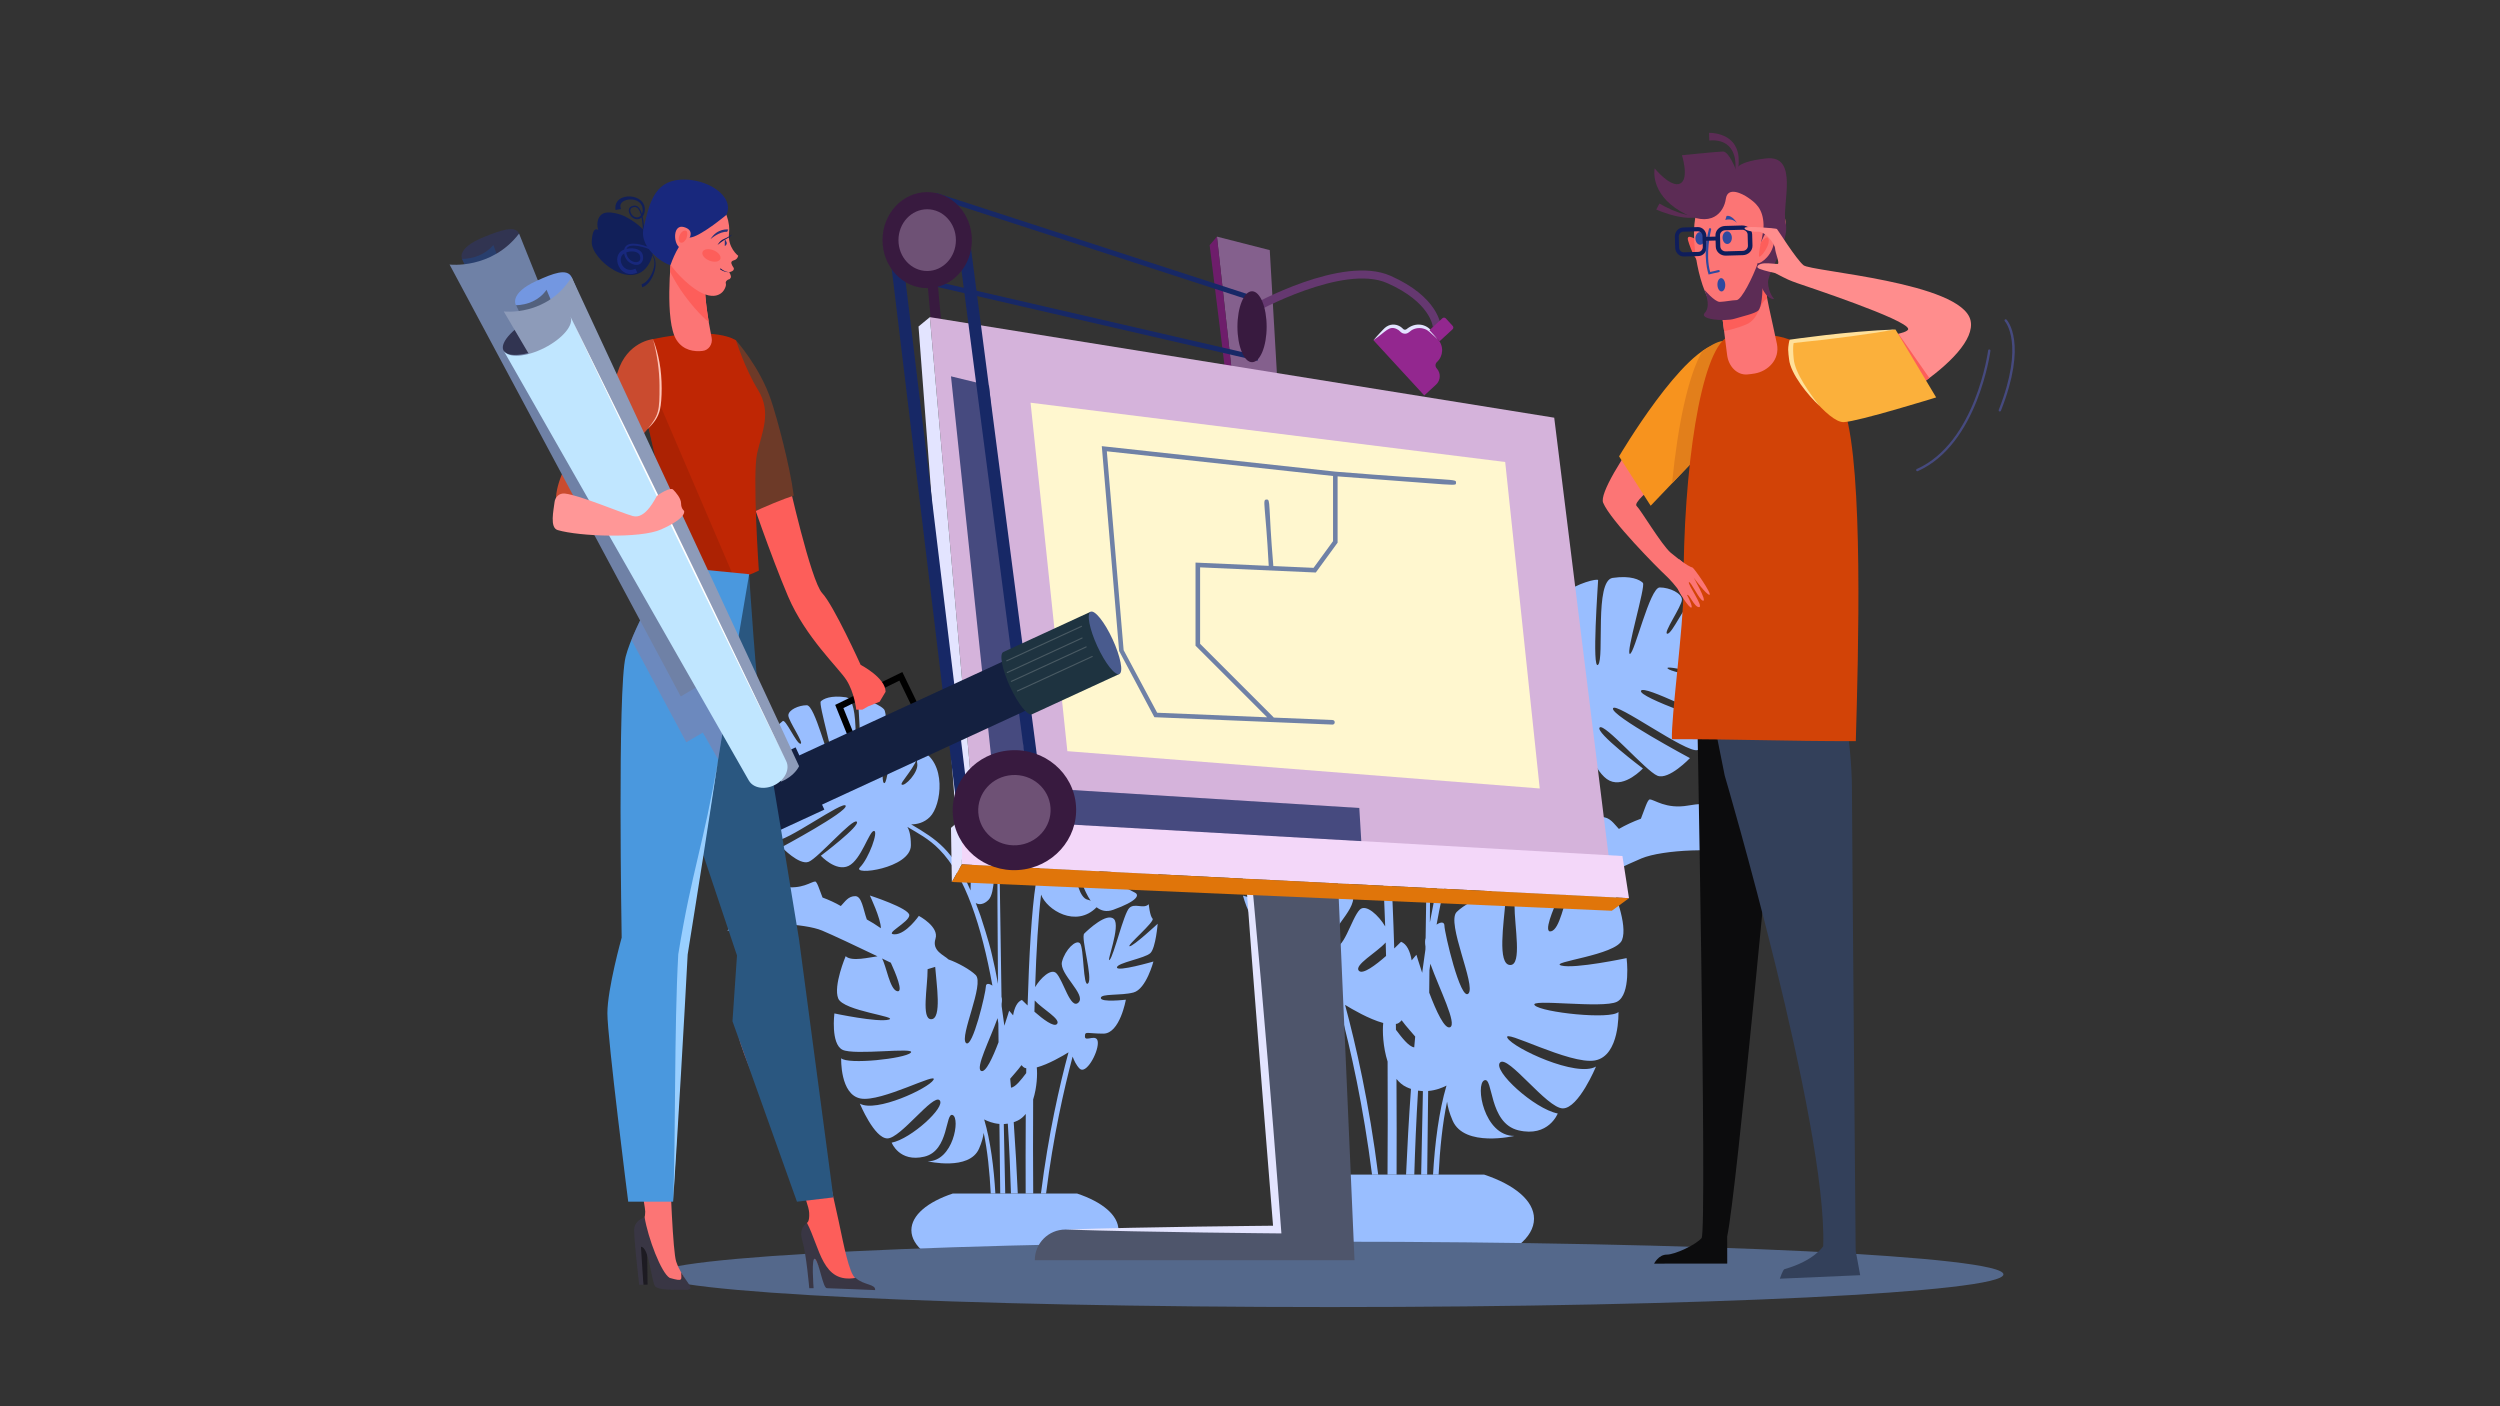 <?xml version="1.0" encoding="utf-8"?>
<!-- Generator: Adobe Illustrator 24.0.1, SVG Export Plug-In . SVG Version: 6.00 Build 0)  -->
<svg version="1.1" id="Layer_1" xmlns="http://www.w3.org/2000/svg" xmlns:xlink="http://www.w3.org/1999/xlink" x="0px" y="0px"
	 viewBox="0 0 1920 1080" style="enable-background:new 0 0 1920 1080;" xml:space="preserve">
<rect x="0" y="0" width="1920" height="1080" fill="#333333" stroke="none"/>
<style type="text/css">
	.st0{fill:#99BEFF;}
	.st1{fill:#54688B;}
	.st2{fill:#4E556B;}
	.st3{fill:#E3E4FF;}
	.st4{fill:#381A3F;}
	.st5{fill:#84608D;}
	.st6{fill:#6E1D6B;}
	.st7{fill:#D5B3DB;}
	.st8{fill:#F3D7F9;}
	.st9{fill:#E0750A;}
	.st10{fill:#653870;}
	.st11{fill:#93278F;}
	.st12{fill:#464A7F;}
	.st13{fill:#172866;}
	.st14{fill:#6E5175;}
	.st15{fill:#FFF7CF;}
	.st16{fill:#FC7575;}
	.st17{fill:#F7931E;}
	.st18{fill:#E27F1B;}
	.st19{fill:#0C0C0D;}
	.st20{fill:#33405A;}
	.st21{fill:#D24307;}
	.st22{fill:#2F499F;}
	.st23{fill:#FD5E5A;}
	.st24{fill:#5C2C55;}
	.st25{fill:#0F1D5B;}
	.st26{fill:#FF8D8D;}
	.st27{fill:#FBB03B;}
	.st28{fill:#FFE09A;}
	.st29{fill:#6F81A6;}
	.st30{fill:#142040;}
	.st31{fill:#1E3340;}
	.st32{fill:#495B8E;}
	.st33{fill:#495A63;}
	.st34{fill:#2A5780;}
	.st35{fill:#393644;}
	.st36{fill:#6D3A28;}
	.st37{fill:#1D1B22;}
	.st38{fill:#BF2604;}
	.st39{opacity:0.4;fill:#8F1D03;}
	.st40{fill:#4A98DE;}
	.st41{fill:#99CFFF;}
	.st42{opacity:0.42;fill:#9C7692;}
	.st43{fill:#CA4B2F;}
	.st44{fill:#FEC4B7;}
	.st45{fill:#111F59;}
	.st46{fill:#2B3278;}
	.st47{fill:#18287D;}
	.st48{fill:#313451;}
	.st49{fill:#283E6D;}
	.st50{fill:#7397E1;}
	.st51{fill:#53617D;}
	.st52{fill:#8D9BB9;}
	.st53{fill:#A1F3EF;}
	.st54{fill:#C0E6FF;}
	.st55{fill:#FFFFFF;}
	.st56{fill:#FF9797;}
</style>
<g>
	<g>
		<path class="st0" d="M631.33,714.66c8,3.34,26.64,12.14,42.59,19.79c-5.86,0.67-19.95,4.37-24.43-0.11c0,0-9.65,22.67-5.75,32.45
			c3.91,9.77,47.24,14.01,38.77,16.29c-8.47,2.28-41.7-4.76-41.7-4.76s-2.93,23.33,6.19,27.89c9.12,4.56,57.02-2.28,52.46,2.28
			c-4.56,4.56-48.39,9.29-53.44,4.23c0,0-0.98,28.02,14.99,30.95c15.97,2.93,59.66-20.85,55.9-14.34
			c-3.76,6.52-44.17,25.42-56.55,18.25c0,0,11.08,26.72,21.18,26.72c10.1,0,35.01-34.38,40.07-29.32
			c5.05,5.06-21.82,29.65-36.81,32.58c0,0,5.87,15.31,25.09,10.75c19.22-4.56,15.96-34.54,21.83-31.93
			c5.86,2.61,0.33,35.52-19.22,35.52c0,0,31.93,7.49,39.42-9.78c2.11-4.86,3.13-8.83,3.56-12.08c2.92,13.64,4.58,30.1,5.4,46.59
			h3.57c-1.18-20.14-3.76-40.59-8.61-56.91c2.41,1.28,6.59,3.03,11.71,3.46c0.22,19.41,0.44,37.67,0.63,53.45h3.84
			c-0.3-13.99-0.67-31.46-1.11-53.35c1.01-0.04,2.05-0.16,3.1-0.32c1.16,18.75,1.9,36.88,2.4,53.67h5.25
			c-0.76-17.34-1.79-35.93-3.13-54.78c1-0.34,2.01-0.74,3.02-1.22c2.44-1.17,4.48-2.97,6.23-5.14c-0.14,21.78-0.14,42.7-0.07,61.15
			h5.79c-0.14-21.59-0.2-46.53-0.05-72.23c2.95-9.21,3.36-19.52,2.79-24.64c8.99-2.41,20.09-8.93,24.37-11.58
			c-6.85,25.31-15.45,62.91-21.17,108.45h3.94c5.53-43.78,13.72-80.16,20.4-105.18c1.06,2.92,2.78,6.66,5.36,9.23
			c4.79,4.79,14.01-11.54,14.01-19.69c0-8.15-9.92-0.33-9.92-4.89c0-4.56,1.45-2.28,14.15-2.28c12.71,0,17.27-26.07,17.27-26.07
			s-19.22,2.28-19.22-1.3c0-3.58,15.31-1.63,25.09-4.23c9.78-2.61,15.31-23.79,15.31-23.79s-28.02,8.15-28.02,4.56
			c0-3.58,21.67-7.01,25.74-11.08c4.07-4.07,5.54-22.48,5.54-22.48s-18.57,17.27-21.51,17.27s19.71-19.06,17.59-21.18
			c-2.12-2.12-2.93-11.12-2.93-11.12c-4.05,4.05-10.75-1.26-14.99,2.97c-4.23,4.24-11.89,36.66-14.99,39.75
			c-3.09,3.1,8.64-25.9,3.26-31.28c-5.38-5.38-19.94,8.24-22.81,11.12c-2.87,2.87,6.84,34.34,2.93,38.25
			c-3.91,3.91-3.11-27.68-6.22-30.79c-3.11-3.11-11.37,4.89-13.81,14.17s18.82,25.17,12.71,31.28c-6.11,6.11-11.73-17.11-17.1-22.48
			c-3.97-3.97-12.21,3.8-16.24,10.7c0.94-28.12,2.39-53.17,4.57-71.04c4.35,11.74,26.84,25.8,42.64,9.7
			c3.37,2.66,7.53,3.84,12.71,1.98c18.78-6.77,20.51-11.43,16.56-13.29c-3.95-1.85-40.66-22.51-36.17-24.73s37.4,23.58,43.68,20.47
			c6.28-3.11,15.94-15.88,14.81-16.41c-1.13-0.53-46.7-16.98-41.61-19.5c5.08-2.52,40.31,21.77,46.95,11.04
			c6.64-10.73,6.92-17.22,6.3-19.82c-0.62-2.6-40.05-5.5-38.72-8.34c1.33-2.84,38.45,3.03,41.33-3.12c2.88-6.15,3.6-15.03,0.4-16.53
			c-3.2-1.5-22.41,4.21-20.97,1.13c1.44-3.07,20.27-4.05,19.57-6.97c-0.7-2.92-2.74-19.15-1.41-21.99c0,0-13.31-8.83-16.54-13.22
			c-3.22-4.39-6.7-2.85-7.81-0.49c-1.11,2.36-9.87,38.47-10.84,34.41c-0.97-4.06,10.08-36.21,7.82-37.27
			c-2.26-1.06-13.92-9.98-17.52-4.75c-3.6,5.23-4.88,53.06-8.97,53.45c-4.09,0.39,5.8-55.51,5.8-55.51s-13.69,0.79-18.6,6.85
			c-4.91,6.06,0.25,62.2-3.97,61.9c-4.22-0.3-2.2-59.02-2.2-59.02s-17.01,7.88-18.07,16.04c-1.06,8.15,10.74,44.96,7,46.81
			c-3.74,1.85-7.63-36.15-7.63-36.15s-14.81,6.61-15.66,17.74c-0.85,11.13,13.52,25.07,11.85,28.61
			c-1.66,3.54-14.48-11.43-16.64-20.48c-2.16-9.05-18.43,37.49-4.68,43.93c4.15,1.95,7.27,2.64,9.63,2.68
			c-1.71,4.4-2.35,8.39-3.1,12.44c-3.21,20.56-5.15,55.02-6.3,93.55c-2.6-2.47-4.37-4.27-4.37-4.27c-3.62,1.39-5.77,5.96-6.77,11.85
			c-1.79-2.21-3.04-3.55-3.04-3.55s-1.46,4.9-3.67,11.51c-0.66-5.08-1.35-10.05-2.07-14.9c-0.01-0.63-0.02-1.25-0.03-1.88
			c0.36-2.23,0.37-4.09-0.09-5.41c-0.5-30.51-1.04-65.49-1.6-105.64c0-0.29-0.12-0.55-0.3-0.74c0.26-7.78,2.83-76.29,12.36-94.72
			c10.1-19.55,16.62-42.36,16.62-42.36s-8.63,13.52-16.29,21.18c-7.66,7.65-14.34,9.12-14.34,15.96c0,6.84,10.1,29,3.58,25.74
			c-6.52-3.26-4.89-16.62-7.17-16.62s-11.73,30.63-11.73,32.25c0,1.63,16.29,14.34,12.05,18.57c-4.24,4.24-11.08-16.29-13.68-13.69
			c-2.61,2.61-3.26,25.09-3.26,30.95c0,5.87,12.54,2.77,6.84,8.47c-5.67,5.67-6.83,28.43-6.84,38.93
			c-13.55-31.02-25.72-39-45.61-50.73c4.33,0,9.84-1.13,14.41-5.71c9.01-9.01,13.15-42.29-7.63-51.46
			c0.92-4.91,0.27-9.94-3.37-14.52c-13.19-16.62-17.84-16.13-17.84-11c0,5.13-2.93,54.49-6.6,50.83c-3.66-3.66,5.13-51.56,0-56.69
			c-5.13-5.13-19.8-9.04-19.8-7.58c0,1.47,4.16,58.16,0,54c-4.15-4.15,2.44-53.76-9.29-55.47s-17.35,1.22-19.3,3.18
			c-1.95,1.96,11.24,45.36,8.31,45.36c-2.93,0-12.71-42.43-19.06-42.43c-6.35,0-14.17,3.67-14.17,7.82
			c0,4.15,12.46,21.75,9.29,21.75c-3.18,0-11.48-19.55-13.68-17.35c-2.2,2.2-15.15,12.46-18.08,12.46c0,0-2.2,18.57-4.64,24.19
			c-2.44,5.62,0.24,8.55,2.69,8.55c2.44,0,36.53-8.68,33.48-5.62c-3.05,3.05-34.7,7.33-34.7,10.26s-2.93,19.79,2.93,21.02
			c5.87,1.22,46.92-21.26,48.87-17.1c1.96,4.15-49.36,21.5-49.36,21.5s6.11,14.17,13.2,16.37c7.08,2.2,52.62-31.28,54.05-26.64
			c1.42,4.64-49.16,31.77-49.16,31.77s13.44,14.17,20.77,11.24c7.33-2.93,33.85-33.85,36.9-30.79c3.05,3.05-27.61,26.15-27.61,26.15
			s11.48,12.46,21.26,7.82c9.77-4.64,15.88-26.88,19.55-26.88c3.67,0-3.94,21.1-10.75,27.92c-6.81,6.81,39.1,0.92,39.1-16.92
			c0-7.55-1.27-11.75-2.74-14.11c0.1,0.06,0.18,0.11,0.28,0.16c7.1,4.25,16.53,9.12,24.32,17.22
			c19.82,19.89,32.54,59.13,40.75,104.53c-2.83-1.95-5.02-1.75-5.02,0.69c0,4.24-10.26,48.39-15.31,43.33
			c-5.05-5.05,14.34-45.29,7.5-52.13c-4.06-4.06-13.5-9.36-20.93-12c-0.01-0.01-0.01-0.02-0.01-0.02
			c-3.21-3.21-12.95-6.55-9.95-15.84c3-9.29-12.77-17.59-12.77-17.59s-9.78,14.17-18.57,14.17c-8.8,0,11.24-9.28,11.24-14.66
			s-30.3-15.15-30.3-15.15s8.5,17.83,8.45,25.13c-3.61-2.53-7.47-4.94-10.78-6.73c-2.86-8.01-3.83-17.91-8.91-17.91
			c-5.39,0-7.77,4.19-11.06,7.59c-4.01-2.35-9.16-4.75-14.05-6.53c-2.36-5.97-4.19-12.3-5.67-12.3c-2.93,0-10.26,6.36-24.44,3.91
			c-14.17-2.44-12.58-0.36-24.18,11.24c-11.6,11.6-18.83,22.97-18.83,22.97s2.23-1.12,5.97-2.56
			C581.66,707.46,617.93,709.07,631.33,714.66z M828.14,673.51c1.49-0.74,3.97,10.34,9.53,18.3c-0.74-0.36-1.55-0.68-2.53-0.89
			C829.31,689.63,825.6,674.77,828.14,673.51z M794.66,768.36c5.57,6.34,20.65,14.53,17.05,18.14c-2.46,2.46-10.6-3.66-17.28-9.52
			C794.5,774.09,794.58,771.21,794.66,768.36z M784.49,818.04c0.88,1.08,1.81,1.84,2.79,2.18c0.27,0.09,0.59,0.12,0.89,0.18
			c-0.02,1.24-0.03,2.48-0.05,3.73c-3.78,5.01-8.21,10.78-11.67,11.22c-0.2-2.31-0.41-4.61-0.62-6.9
			C778.07,825.7,781.42,822.23,784.49,818.04z M692.46,602.49c-1.22-1.22,7.19-9.38,11.73-19.27c-0.01,0.97,0.04,1.99,0.25,3.14
			C705.66,593.21,694.54,604.57,692.46,602.49z M761.7,732.77c-2.11-9.55-7.59-26.08-8.6-29.25c-1.26-3.55-2.5-6.87-3.72-10.01
			c2.71,1.67,6.4,1,9.72-2.32c5.73-5.73,3.37-26.53,7.13-30.61c-0.38,8.6-0.19,47.49,0.22,94.98
			C764.98,747.38,763.4,739.7,761.7,732.77z M766.15,781.93c0.2,1.4,0.39,2.79,0.59,4.2c0.05,4.73,0.09,9.49,0.14,14.28
			c-4.52,11.96-9.89,23.57-13.32,22.1C748.87,820.5,760.19,798.54,766.15,781.93z M712.4,744.33c1.93-0.56,3.92-1.16,5.83-1.77
			c0.91,12.85,5.35,40.2-3.12,40.2C707.44,782.75,712.45,758.15,712.4,744.33z M684.15,739.36c3.51,7.64,10.06,23.12,4.89,21.89
			c-5.76-1.37-8.29-19.44-11.67-25.15C679.74,737.23,682,738.32,684.15,739.36z"/>
		<path class="st0" d="M735.52,974.13h87.9c21.44-6.31,35.57-17.09,35.57-29.34c0-11.52-12.5-21.74-31.81-28.16h-95.43
			c-19.31,6.42-31.81,16.64-31.81,28.16C699.95,957.04,714.08,967.82,735.52,974.13z"/>
	</g>
	<g>
		<path class="st0" d="M1340.97,656.73c4.5,1.74,7.18,3.09,7.18,3.09s-8.69-13.68-22.65-27.63c-13.95-13.95-12.03-16.45-29.08-13.52
			c-17.04,2.94-25.86-4.7-29.38-4.7c-1.78,0-3.98,7.62-6.83,14.8c-5.88,2.14-12.07,5.03-16.9,7.85c-3.96-4.09-6.81-9.13-13.3-9.13
			c-6.11,0-7.28,11.91-10.72,21.54c-3.98,2.15-8.62,5.05-12.96,8.09c-0.06-8.78,10.16-30.22,10.16-30.22s-36.44,11.75-36.44,18.22
			c0,6.47,24.1,17.63,13.52,17.63c-10.58,0-22.33-17.04-22.33-17.04s-18.96,9.99-15.36,21.16c3.6,11.17-8.11,15.19-11.96,19.05
			c-0.01,0.01-0.01,0.02-0.02,0.02c-8.93,3.17-20.28,9.55-25.17,14.43c-8.23,8.23,15.08,56.62,9.01,62.69s-18.42-47.02-18.42-52.11
			c0-2.94-2.63-3.18-6.03-0.84c9.87-54.6,25.17-101.78,49-125.71c9.37-9.74,20.7-15.6,29.24-20.71c0.12-0.07,0.22-0.13,0.33-0.2
			c-1.76,2.84-3.29,7.89-3.29,16.97c0,21.45,55.21,28.54,47.02,20.35c-8.19-8.19-17.34-33.57-12.93-33.57
			c4.41,0,11.75,26.74,23.51,32.33c11.75,5.58,25.57-9.4,25.57-9.4s-36.88-27.77-33.21-31.45c3.68-3.67,35.56,33.5,44.37,37.03
			c8.82,3.52,24.98-13.52,24.98-13.52s-60.83-32.62-59.12-38.2c1.71-5.58,56.48,34.68,65,32.03c8.52-2.64,15.87-19.69,15.87-19.69
			s-61.71-20.86-59.36-25.86c2.35-5,51.72,22.04,58.77,20.57c7.05-1.47,3.53-21.75,3.53-25.27c0-3.52-38.06-8.67-41.73-12.34
			c-3.67-3.67,37.32,6.76,40.26,6.76c2.94,0,6.17-3.53,3.23-10.29c-2.94-6.76-5.58-29.09-5.58-29.09c-3.53,0-19.1-12.34-21.74-14.99
			c-2.65-2.64-12.64,20.86-16.46,20.86c-3.82,0,11.16-21.16,11.16-26.15s-9.4-9.41-17.04-9.41c-7.64,0-19.4,51.03-22.92,51.03
			c-3.53,0,12.34-52.2,9.99-54.55c-2.35-2.35-9.11-5.88-23.22-3.82c-14.11,2.06-6.17,61.71-11.17,66.71c-5,5,0-63.18,0-64.94
			c0-1.76-17.63,2.94-23.8,9.11s4.41,63.77,0,68.18c-4.41,4.41-7.93-54.95-7.93-61.12c0-6.17-5.59-6.76-21.45,13.22
			c-4.38,5.51-5.16,11.55-4.05,17.46c-24.99,11.03-20.01,51.04-9.17,61.88c5.51,5.5,12.13,6.86,17.34,6.86
			c-23.92,14.11-38.56,23.71-54.85,61.01c-0.01-12.63-1.4-39.99-8.23-46.81c-6.86-6.86,8.23-3.13,8.23-10.19
			c0-7.05-0.79-34.09-3.92-37.22c-3.13-3.13-11.36,21.55-16.46,16.46c-5.09-5.1,14.5-20.38,14.5-22.34
			c0-1.96-11.36-38.79-14.11-38.79c-2.74,0-0.78,16.07-8.62,19.99c-7.84,3.92,4.31-22.73,4.31-30.96c0-8.23-8.03-9.99-17.24-19.2
			c-9.21-9.21-19.59-25.47-19.59-25.47s7.83,27.43,19.98,50.94c11.45,22.17,14.54,104.55,14.86,113.9
			c-0.22,0.24-0.36,0.55-0.36,0.89c-0.67,48.29-1.32,90.36-1.92,127.04c-0.55,1.6-0.54,3.83-0.11,6.51
			c-0.01,0.76-0.02,1.51-0.04,2.26c-0.87,5.83-1.69,11.81-2.49,17.92c-2.66-7.95-4.41-13.85-4.41-13.85s-1.51,1.61-3.66,4.27
			c-1.21-7.09-3.79-12.58-8.14-14.26c0,0-2.13,2.16-5.25,5.13c-1.39-46.34-3.72-87.79-7.58-112.51c-0.9-4.87-1.67-9.67-3.73-14.95
			c2.84-0.05,6.6-0.89,11.59-3.23c16.53-7.74-3.03-63.71-5.63-52.83s-18.01,28.89-20.01,24.63c-2-4.26,15.28-21.02,14.25-34.41
			c-1.02-13.38-18.83-21.33-18.83-21.33s-4.68,45.7-9.18,43.47c-4.5-2.23,9.7-46.49,8.42-56.29c-1.28-9.8-21.74-19.28-21.74-19.28
			s2.44,70.62-2.64,70.98c-5.08,0.36,1.12-67.14-4.78-74.43c-5.9-7.29-22.36-8.24-22.36-8.24s11.89,67.23,6.97,66.75
			c-4.92-0.47-6.46-57.99-10.78-64.28c-4.33-6.29-18.35,4.44-21.07,5.71c-2.72,1.27,10.57,39.94,9.4,44.82
			c-1.16,4.88-11.71-38.54-13.04-41.38c-1.33-2.84-5.51-4.7-9.39,0.59c-3.88,5.28-19.89,15.9-19.89,15.9
			c1.6,3.41-0.85,22.93-1.69,26.45c-0.84,3.51,21.81,4.69,23.54,8.39c1.73,3.7-21.36-3.17-25.21-1.36
			c-3.85,1.81-2.99,12.49,0.48,19.88c3.46,7.39,48.1,0.34,49.7,3.75c1.6,3.41-45.81,6.9-46.56,10.03
			c-0.75,3.12-0.4,10.94,7.58,23.84c7.98,12.9,50.35-16.31,56.46-13.28c6.11,3.03-48.68,22.81-50.04,23.45
			c-1.36,0.63,10.25,15.99,17.81,19.74c7.55,3.74,47.14-27.28,52.53-24.61c5.39,2.67-38.75,27.51-43.5,29.74
			c-4.75,2.23-2.68,7.84,19.91,15.98c6.23,2.24,11.23,0.82,15.29-2.38c19,19.37,46.04,2.45,51.28-11.66
			c2.62,21.49,4.36,51.61,5.49,85.42c-4.85-8.29-14.75-17.64-19.53-12.86c-6.47,6.47-13.22,34.38-20.57,27.04
			c-7.35-7.35,18.22-26.45,15.28-37.62c-2.94-11.17-12.87-20.78-16.61-17.04c-3.74,3.74-2.78,41.73-7.48,37.03
			c-4.7-4.7,6.98-42.54,3.53-45.99c-3.45-3.45-20.96-19.84-27.43-13.37c-6.47,6.47,7.64,41.34,3.92,37.61
			c-3.72-3.72-12.93-42.71-18.02-47.8c-5.1-5.09-13.15,1.3-18.03-3.58c0,0-0.98,10.82-3.52,13.37
			c-2.55,2.55,24.68,25.47,21.16,25.47c-3.52,0-25.86-20.77-25.86-20.77s1.76,22.14,6.66,27.04c4.9,4.9,30.95,9.01,30.95,13.32
			c0,4.31-33.69-5.49-33.69-5.49s6.66,25.47,18.42,28.6c11.75,3.13,30.17,0.78,30.17,5.09c0,4.31-23.12,1.57-23.12,1.57
			s5.49,31.35,20.76,31.35c15.28,0,17.02-2.74,17.02,2.74c0,5.49-11.93-3.92-11.93,5.88s11.08,29.44,16.85,23.68
			c3.1-3.09,5.17-7.59,6.44-11.1c8.03,30.08,17.88,73.84,24.53,126.49h4.74c-6.89-54.76-17.23-99.99-25.46-130.42
			c5.15,3.19,18.5,11.03,29.31,13.92c-0.68,6.17-0.19,18.56,3.36,29.64c0.18,30.91,0.1,60.91-0.06,86.87h6.96
			c0.08-22.2,0.09-47.35-0.08-73.54c2.1,2.6,4.55,4.77,7.49,6.18c1.22,0.59,2.44,1.06,3.64,1.47c-1.62,22.67-2.85,45.03-3.77,65.88
			h6.32c0.6-20.19,1.5-41.99,2.89-64.55c1.27,0.2,2.52,0.34,3.73,0.39c-0.52,26.33-0.97,47.33-1.34,64.16h4.62
			c0.23-18.98,0.49-40.93,0.76-64.27c6.16-0.53,11.18-2.63,14.08-4.17c-5.83,19.64-8.93,44.22-10.35,68.44h4.29
			c0.99-19.84,2.99-39.62,6.5-56.03c0.51,3.91,1.74,8.69,4.28,14.53c9.01,20.77,47.41,11.75,47.41,11.75
			c-23.51,0-30.17-39.57-23.12-42.71c7.05-3.13,3.14,32.91,26.25,38.4c23.12,5.49,30.17-12.93,30.17-12.93
			c-18.02-3.53-50.34-33.1-44.27-39.18c6.08-6.08,36.04,35.26,48.19,35.26c12.14,0,25.47-32.13,25.47-32.13
			c-14.89,8.62-63.48-14.11-68-21.94c-4.53-7.83,48.02,20.77,67.22,17.24c19.2-3.53,18.02-37.22,18.02-37.22
			c-6.07,6.07-58.77,0.39-64.26-5.09c-5.49-5.49,52.11,2.74,63.08-2.74c10.97-5.49,7.44-33.54,7.44-33.54s-39.97,8.47-50.15,5.72
			c-10.19-2.74,41.93-7.83,46.63-19.59c4.7-11.75-6.91-39.02-6.91-39.02c-5.38,5.39-22.33,0.93-29.38,0.13
			c19.18-9.19,41.6-19.78,51.22-23.8C1276.75,652.5,1320.37,650.57,1340.97,656.73z M1015.53,630.68c-1.18,0.26-2.15,0.65-3.05,1.08
			c6.69-9.58,9.68-22.89,11.47-22.01C1027.01,611.26,1022.54,629.13,1015.53,630.68z M1064.49,734.18
			c-8.03,7.05-17.82,14.41-20.78,11.45c-4.33-4.33,13.8-14.19,20.5-21.81C1064.31,727.24,1064.4,730.7,1064.49,734.18z
			 M1086.87,796.08c-0.26,2.76-0.5,5.53-0.75,8.3c-4.16-0.54-9.49-7.46-14.03-13.49c-0.02-1.5-0.04-2.99-0.06-4.49
			c0.35-0.08,0.74-0.11,1.07-0.22c1.18-0.41,2.3-1.33,3.35-2.63C1080.14,788.59,1084.16,792.77,1086.87,796.08z M1172.72,504.94
			c0.25-1.38,0.31-2.62,0.3-3.78c5.46,11.89,15.56,21.71,14.1,23.18C1184.62,526.84,1171.25,513.17,1172.72,504.94z M1098.14,708.43
			c0.49-57.11,0.72-103.87,0.27-114.22c4.53,4.9,1.69,29.91,8.58,36.8c3.99,3.99,8.42,4.8,11.69,2.79
			c-1.47,3.78-2.96,7.76-4.47,12.03c-1.22,3.81-7.81,23.69-10.35,35.18C1101.81,689.34,1099.91,698.57,1098.14,708.43z
			 M1113.65,788.92c-4.12,1.77-10.59-12.2-16.02-26.58c0.06-5.75,0.12-11.48,0.17-17.17c0.23-1.69,0.47-3.37,0.7-5.04
			C1105.67,760.09,1119.28,786.51,1113.65,788.92z M1159.89,741.12c-10.19,0-4.85-32.89-3.76-48.35c2.28,0.74,4.68,1.46,7.01,2.13
			C1163.08,711.53,1169.11,741.12,1159.89,741.12z M1205.26,685.01c-4.06,6.86-7.1,28.6-14.03,30.25
			c-6.22,1.48,1.65-17.14,5.88-26.33C1199.69,687.69,1202.42,686.38,1205.26,685.01z"/>
		<path class="st0" d="M1135.34,971.26h-105.71c-25.78-7.58-42.78-20.55-42.78-35.28c0-13.85,15.03-26.14,38.26-33.86h114.77
			c23.23,7.72,38.25,20.02,38.25,33.86C1178.12,950.71,1161.12,963.68,1135.34,971.26z"/>
	</g>
	<path class="st1" d="M1538.64,978.72c0,13.86-231.61,25.1-517.32,25.1c-285.71,0-517.33-11.24-517.33-25.1
		c0-13.86,231.62-25.1,517.33-25.1C1307.03,953.62,1538.64,964.86,1538.64,978.72z"/>
	<g>
		<g>
			<path class="st2" d="M1023.38,580.87l-73.06-10.77l30.61,374.19H818.25c-12.99,0-23.53,10.53-23.53,23.53l0,0h245.55
				L1023.38,580.87z"/>
			<path class="st3" d="M950.32,570.09c4.08,85.31,16.27,232.91,27.38,371.26c-3.37,0.06-96.9,0.81-159.45,2.93
				c64.38,2.17,162.03,2.93,165.87,2.99C984.11,947.1,967.22,715.87,950.32,570.09z"/>
			
				<rect x="714.13" y="207.76" transform="matrix(0.996 -0.09 0.09 0.996 -18.48 65.708)" class="st4" width="7.82" height="59.27"/>
			<polygon class="st5" points="934.62,181.73 949.98,320.79 983.02,327.32 975.17,192.09 			"/>
			<polygon class="st6" points="929,188.28 934.62,181.73 949.98,320.79 945.39,320.79 			"/>
			<polygon class="st7" points="714.12,243.57 1193.64,320.79 1238.44,681.64 751,658.44 			"/>
			<polygon class="st3" points="705.42,250.75 714.12,243.57 751,658.44 736.66,660.49 			"/>
			<polygon class="st8" points="1246.03,657.42 738.71,628.48 738.71,663.82 1251.07,689.81 			"/>
			<polygon class="st3" points="730.36,635.81 738.71,628.48 738.71,663.82 731.03,677.38 			"/>
			<polygon class="st9" points="1251.07,689.81 1237.87,699.46 731.03,677.38 738.71,663.82 			"/>
			<g>
				<path class="st10" d="M1100.37,250.87c-0.01-0.16-1.8-18.81-35.05-33.47c-33.91-14.95-101.57,22.66-102.25,23.04l-3.01-5.36
					c2.88-1.62,71.04-39.49,107.74-23.31c37.02,16.32,38.65,37.84,38.71,38.75L1100.37,250.87z"/>
			</g>
			<path class="st11" d="M1103.59,278.02L1103.59,278.02c5-4.6,5.32-12.37,0.73-17.37l-5.59-6.08c-4.6-5-12.37-5.32-17.37-0.72l0,0
				c-1.4,1.29-3.59,1.2-4.88-0.2l-0.13-0.14c-3.31-3.59-8.89-3.82-12.48-0.52l-9.05,8.32l39.01,42.41l9.05-8.32
				c3.59-3.31,3.82-8.89,0.52-12.48l0,0C1102.09,281.5,1102.18,279.31,1103.59,278.02z"/>
			<path class="st3" d="M1104.31,260.65c-6.13-5.07-7.17-7.34-11.45-8.37c-3.7-0.89-7.28,0.16-9.4,1.8
				c-0.68,0.42-2.95,3.31-6.41,1.8c-1.71-0.76-2.05-2.17-4.45-3.23c-5.85-2.65-8.04,1.89-17.79,8.65c2.83-3.43,7-7.73,7.51-8.27
				c3.41-3.75,7.48-4.53,11.37-3.08c2.5,0.94,3.76,2.63,4.11,2.87c0.65,0.54,1.73,0.53,2.41,0c6.96-5.73,15.26-4.1,19.63,1.86
				C1101.36,256.64,1102.89,258.6,1104.31,260.65z"/>
			<path class="st11" d="M1105.61,262.06l-7.8-8.48l9.94-9.15c0.76-0.7,1.93-0.65,2.63,0.11l5.28,5.75c0.7,0.76,0.65,1.93-0.11,2.63
				L1105.61,262.06z"/>
			<polygon class="st12" points="1045.47,645.98 789.53,631.38 791.2,604.72 1043.95,620.53 			"/>
			<polygon class="st12" points="791.47,626.49 766.24,628.93 730.36,289.01 759.58,296.14 			"/>
			<g>
				
					<rect x="839.08" y="61.42" transform="matrix(0.309 -0.951 0.951 0.309 400.423 930.981)" class="st13" width="3.9" height="256.9"/>
			</g>
			<g>
				
					<rect x="836.1" y="115.19" transform="matrix(0.225 -0.975 0.975 0.225 410.088 1007.495)" class="st13" width="3.9" height="261.8"/>
			</g>
			<g>
				
					<rect x="707.89" y="180.15" transform="matrix(0.993 -0.12 0.12 0.993 -42.612 88.612)" class="st13" width="9.42" height="434.15"/>
			</g>
			<g>
				
					<rect x="761.99" y="173.45" transform="matrix(0.992 -0.129 0.129 0.992 -43.967 102.305)" class="st13" width="9.42" height="433.31"/>
			</g>
			<path class="st4" d="M826.38,619.02c1.71,25.39-18.08,47.4-44.21,49.16c-26.13,1.76-48.7-17.39-50.41-42.78
				c-1.71-25.39,18.08-47.4,44.22-49.16C802.1,574.48,824.67,593.63,826.38,619.02z"/>
			<path class="st14" d="M806.8,620.34c1,14.88-10.6,27.78-25.92,28.81c-15.32,1.03-28.55-10.19-29.55-25.07
				c-1-14.88,10.6-27.79,25.92-28.82C792.57,594.23,805.8,605.46,806.8,620.34z"/>
			<path class="st4" d="M972.79,250.93c0,15.04-5.02,27.24-11.22,27.24c-6.2,0-11.22-12.2-11.22-27.24
				c0-15.05,5.02-27.24,11.22-27.24C967.76,223.69,972.79,235.88,972.79,250.93z"/>
			<path class="st4" d="M746.39,184.42c0,20.37-15.36,36.88-34.31,36.88c-18.95,0-34.31-16.51-34.31-36.88
				c0-20.37,15.36-36.88,34.31-36.88C731.03,147.54,746.39,164.05,746.39,184.42z"/>
			<path class="st14" d="M734.14,184.42c0,13.09-9.88,23.71-22.06,23.71c-12.18,0-22.06-10.61-22.06-23.71
				c0-13.09,9.88-23.71,22.06-23.71C724.26,160.71,734.14,171.33,734.14,184.42z"/>
		</g>
		<polygon class="st15" points="791.47,309.29 819.73,576.89 1182.51,605.55 1155.99,354.82 		"/>
		<g>
			<path class="st16" d="M1298.27,352.08c0,0-46.17,32.09-41.32,36.54c3.16,2.9,18.93,29.64,26.21,35.93
				c0.75,0.65,17.36,14.1,18.55,14.04c1.19-0.05,13.51,18.11,11.13,18.21c-2.38,0.1-10.89-12.65-10.89-12.65s8.9,17.12,6.12,17.24
				c-2.78,0.12-8.14-15.66-9.37-14.31c-1.24,1.35,9.97,19.06,6.2,19.22c-3.77,0.16-7.26-11.42-8.68-9.87
				c-1.42,1.55-2.05,3.05-3.39,1.81c-0.62-0.57-0.86-0.08-2.74-3.44c-2.22-3.96-7.92-10.23-11.51-13.52
				c-4.83-4.43-41.81-41.54-47.38-55.22c-5.57-13.68,67.49-110.44,86.91-121.23C1337.53,254.04,1300.5,349.9,1298.27,352.08z"/>
			<path class="st17" d="M1309.24,344.89l-41.53,43.52l-24.26-37.93c0,0,50.19-85.32,77.48-86.5
				C1325.31,263.78,1309.24,344.89,1309.24,344.89z"/>
			<path class="st18" d="M1284.14,371.19c4.4-45.12,12.52-83.12,23.29-101.63c4.85-3.36,11.47-7.45,15.55-7.63
				c4.37-0.19-13.73,82.96-13.73,82.96L1284.14,371.19z"/>
			<path class="st19" d="M1362.22,608.53c0,0-28.51,308.21-35.75,341.11l0.06,20.78l-56.19,0.06c0,0,3.38-6.93,9.73-6.94
				c6.35-0.01,22.38-7.53,26.76-12.73c4.38-5.2-3.88-431.09-3.88-431.09l69.78-0.08L1362.22,608.53z"/>
			<path class="st20" d="M1314.69,546.2l9.89,49.44c0,0,78.83,267.78,75.65,361.38c0,0-6.55,11.1-29.74,17.69
				c-1.25,0.35-3.57,7.32-3.57,7.32l61.7-2.68l-3.47-18.83c0,0-2.77-318.49-2.87-355.57c-0.1-37.09-9.99-85.35-9.99-85.35
				l-101.57,0.11L1314.69,546.2z"/>
			<path class="st21" d="M1292.94,452.03c-0.24-91.2,13.08-181.79,33.79-193.36c12.29-0.53,15.36-0.77,27.76-1.19
				c18.5-0.61,46.99,8.33,62.49,58.62c14.1,45.76,10.25,184.93,8.28,253.11c-52.26,0.06-90.49-1.58-141.2-1.52
				C1283.22,551.77,1293.01,480.7,1292.94,452.03z"/>
			<path class="st22" d="M1301.8,173.33c0,0,3.76-2.58,6.39-2.66l-1.47-2.3C1306.72,168.37,1301.73,170.64,1301.8,173.33z"/>
			<path class="st16" d="M1320.82,228.45l5.61,44.18c1.15,9.08,7.89,15.57,15.44,14.95c1.91-0.16,3.91-0.4,5.92-0.76
				c10.07-1.82,19.28-10.65,16.89-22.69c-3.07-15.44-9.8-41.06-10.07-54.68C1354.15,187.16,1320.5,217.08,1320.82,228.45z"/>
			<path class="st23" d="M1354.6,209.45c-0.45-22.29-34.1,7.63-33.78,19l3.28,25.83c3.46-0.68,10.85-2.35,17.54-5.35
				c9.11-4.09,9.37-15.67,14.73-19.09c0.27-0.17,0.55-0.39,0.83-0.66C1355.77,221.67,1354.71,214.68,1354.6,209.45z"/>
			<path class="st24" d="M1274.45,156.33c10.17,5.99,29.98,14.52,36.99,5.14c-6.19,10.69-28.01,4.38-39.44-0.53L1274.45,156.33z"/>
			<path class="st23" d="M1305.19,185.58c0,0-10.76-7.79-8.73-0.82c2.03,6.97,7.83,21.92,13.1,15.88
				C1314.83,194.6,1305.19,185.58,1305.19,185.58z"/>
			<path class="st16" d="M1328.05,144.32c-1.61,1.69-19.88,0.91-25.32,19.79c-5.44,18.89,2.62,61.54,14.55,72.71
				c11.92,11.17,24.98,3.57,34.71-16.1c9.73-19.66,29.01-45.13,13.81-63.16C1357.72,147.98,1328.05,144.32,1328.05,144.32z"/>
			<path class="st24" d="M1308.8,222.31c0,0,5.75,12.35,0.59,17.81c-5.16,5.46,15.56,6.81,22.44,4.76
				c6.88-2.05,15.8-4.04,18.42-6.31c5.57-4.85,3.37-46.61-0.27-36.38c-3.64,10.23-12.41,28.18-16.31,28.29
				c-3.9,0.11-8.85,1.25-12.83,1.36C1316.86,231.95,1308.8,222.31,1308.8,222.31z"/>
			<path class="st24" d="M1325.44,152.72c-1.38,9.9-10.86,23.7-34.81,9.59c-23.95-14.11-19.84-32.96-19.84-32.96
				s12.37,15.1,19.56,11.61c7.2-3.49,1.38-21.73,1.38-21.73s26.46-2.72,31.43-2.86c4.97-0.14,10.46,15.15,10.46,15.15
				s-3.59-6.8,22.53-9.84c26.12-3.04,11.87,36.3,15.23,49.68c3.36,13.38-13.76,37.7-13.54,45.58c0.22,7.88,4.67,12.69,4.67,12.69
				s-5.6,1.47-10.96-12.18c-5.36-13.65,3.15-34.25,2.86-44.76c-0.36-12.77-6.52-17.18-11.99-20.97
				C1338.36,148.89,1326.83,142.82,1325.44,152.72z"/>
			<path class="st16" d="M1352.4,186.35c0,0-6.16,17.18-1.5,15.73c4.66-1.46,13.67-10.47,11.29-22.53
				C1359.81,167.48,1352.4,186.35,1352.4,186.35z"/>
			<path class="st23" d="M1352.4,186.35c0,0,3.95-5.53,5.37-3.67c3.31,4.33-6.79,17.27-6.89,13.9
				C1350.78,193.2,1352.4,186.35,1352.4,186.35z"/>
			<path class="st22" d="M1330.07,182.43c0.08,2.68-1.46,4.89-3.44,4.95c-1.97,0.06-3.64-2.07-3.71-4.74
				c-0.08-2.68,1.46-4.89,3.44-4.95C1328.34,177.63,1330,179.76,1330.07,182.43z"/>
			<path class="st22" d="M1309.24,183.02c0.08,2.68-1.46,4.89-3.44,4.95c-1.97,0.05-3.64-2.07-3.71-4.75
				c-0.08-2.68,1.46-4.89,3.44-4.95C1307.5,178.22,1309.16,180.34,1309.24,183.02z"/>
			<path class="st22" d="M1326.03,165.83l-1,3.12c0,0,5.24-1.9,8.97,2.33C1334,171.28,1330.35,164.99,1326.03,165.83z"/>
			<path class="st25" d="M1303.8,174.39l-11.18,0.32c-3.6,0.1-6.43,3.31-6.32,7.16l0.24,8.32c0.11,3.86,3.11,6.9,6.71,6.8
				l11.18-0.32c3.6-0.1,6.43-3.31,6.32-7.16l-0.24-8.32C1310.41,177.33,1307.4,174.28,1303.8,174.39z M1307.74,189.59
				c0.06,2.07-1.47,3.8-3.4,3.86l-11.18,0.32c-1.93,0.05-3.56-1.59-3.62-3.66l-0.24-8.32c-0.06-2.07,1.47-3.8,3.41-3.86l11.18-0.31
				c1.94-0.05,3.56,1.59,3.62,3.66L1307.74,189.59z"/>
			<path class="st25" d="M1337.88,173.16l-13.03,0.37c-4.19,0.12-7.5,3.41-7.39,7.36l0.24,8.52c0.11,3.95,3.6,7.05,7.79,6.93
				l13.03-0.37c4.19-0.12,7.5-3.41,7.39-7.36l-0.24-8.52C1345.56,176.14,1342.07,173.04,1337.88,173.16z M1342.41,188.71
				c0.06,2.12-1.73,3.9-3.98,3.97l-13.03,0.37c-2.25,0.06-4.13-1.61-4.19-3.74l-0.24-8.52c-0.06-2.12,1.73-3.9,3.98-3.96l13.03-0.37
				c2.25-0.06,4.14,1.61,4.2,3.73L1342.41,188.71z"/>
			<g>
				<path class="st22" d="M1312.21,210.84c0-0.17-5.18-13.59,0.25-34.99c0.27-1.06,1.97-0.69,1.7,0.38
					c-0.05,0.19-4.71,18.96-0.75,32.64c5.12-0.91,6.99-2.25,7.35-0.85C1321.14,209.43,1318.83,209.01,1312.21,210.84z"/>
			</g>
			
				<rect x="1309.28" y="181.41" transform="matrix(1 -0.028 0.028 1 -4.641 37.166)" class="st25" width="9.04" height="3.02"/>
			<path class="st24" d="M1312.57,102c7.86,0.07,15.95,3.06,19.81,9.56c3.45,5.78,2.95,11.07,2.87,15.13l-0.75,4.94l-1.74-0.22
				c0-1.32,0.43-5.5-0.3-9.48c-1.87-10.53-9.55-14.99-19.73-14.02L1312.57,102z"/>
			<path class="st22" d="M1318.98,218.85c0.12,2.82,1.57,5.05,3.22,4.98c1.66-0.07,2.9-2.42,2.78-5.24
				c-0.12-2.82-1.57-5.05-3.22-4.98C1320.1,213.68,1318.86,216.03,1318.98,218.85z"/>
			<path class="st26" d="M1382.07,264.54c0,0,83.73-4.8,83.42-11.88c-0.31-7.09-79.42-33.15-84.93-35.11
				c-6.64-2.36-6.64-2.36-17.31-7.84c0,0-8.14-1.7-11.93-3.22c-3.79-1.52-0.38-4.09,3.75-4.27c4.13-0.18,8.3,0.57,10.16,0.49
				c1.86-0.08-1.82-8.51-1.97-11.87c-0.14-3.36-7.19-13.14-13.18-12.88c-5.99,0.26-11.46-1.75-10.07-3.11
				c1.39-1.37,24.02,0.45,24.66,0.99s14.66,23.08,20.45,27.88c5.79,4.79,121.46,12.98,128.25,42.32
				c6.79,29.34-80.18,78.54-97.36,76.79C1398.83,321.07,1365.04,266.27,1382.07,264.54z"/>
			<path class="st23" d="M1472.13,297.13l-21.79-39.24c2.9-0.49,5.5-1.01,7.7-1.55l23.69,33.96
				C1478.62,292.65,1475.4,294.93,1472.13,297.13z"/>
			<path class="st27" d="M1455.73,253.04l31.24,52.17c0,0-59.47,18.48-70.99,18.98c-11.52,0.5-38.16-33.22-40.02-46.99
				c-1.86-13.77,0.26-15.62,0.26-15.62L1455.73,253.04z"/>
			<path class="st28" d="M1373.31,268.58c0.09,2.48,0.36,4.89,0.69,7.28c1.04,11.19,14.91,28.23,23.5,36
				c-6.78-8.47-19.22-25.59-19.95-36.43c-0.32-3.09-0.78-9.02,0-12.01c32.03-3.17,61.1-7.29,78.17-10.39
				c-36.57,1.23-80.77,7.79-81.2,7.83C1374.1,261.39,1373.23,266.47,1373.31,268.58z"/>
			<path class="st16" d="M1299.65,435.79c1.19-0.05,15.58,20.91,13.2,21.01c-2.38,0.1-12.13-13.24-12.13-13.24
				s10.13,17.7,7.36,17.82c-2.78,0.12-9.76-15.59-11-14.24c-1.23,1.35,11.6,18.99,7.83,19.15c-3.77,0.16-7.78-10.86-9.2-9.3
				c-1.42,1.55-1.53,2.48-2.87,1.25c-0.69-0.63-2.95-6.1-5.21-10.02l1.61-18.9C1294.36,433.41,1298.91,435.83,1299.65,435.79z"/>
			<path class="st16" d="M1293.6,453.11c0,0,6.82,11.95,5.45,13.44c-1.37,1.49-11.04-13.78-10.3-14.59
				C1289.49,451.16,1293.6,453.11,1293.6,453.11z"/>
		</g>
		<g>
			<path class="st12" d="M1472.49,361.91c-0.34,0-0.67-0.2-0.82-0.53c-0.2-0.45,0-0.98,0.45-1.19
				c45.22-20.22,54.67-90.34,54.76-91.05c0.06-0.49,0.51-0.84,1.01-0.78c0.49,0.06,0.84,0.51,0.78,1.01
				c-0.09,0.71-9.68,71.83-55.81,92.46C1472.74,361.89,1472.62,361.91,1472.49,361.91z"/>
		</g>
		<g>
			<path class="st12" d="M1535.86,316.03c-0.11,0-0.22-0.02-0.33-0.06c-0.46-0.18-0.69-0.71-0.5-1.17
				c20.21-51.04,4.83-67.93,4.68-68.09c-0.34-0.36-0.33-0.92,0.03-1.27c0.36-0.34,0.92-0.33,1.27,0.03c0.68,0.71,16.33,17.9-4.3,70
				C1536.56,315.82,1536.22,316.03,1535.86,316.03z"/>
		</g>
		<path class="st29" d="M1025.69,362.23l-179.52-19.59l13.32,157.31l27.07,50.87c71.26,2.96,137.2,5.67,136.77,5.67
			c2.28,0,2.35-3.42,0.07-3.52l-45.08-1.87c-0.26-0.35,0.8,0.78-56.64-56.67v-58.7l88.87,3.96l16.73-22.93v-50.9
			c95.22,6.95,90.72,7.71,90.93,4.88C1118.46,367.35,1117.96,369.75,1025.69,362.23z M1023.77,415.62l-14.95,20.48l-30.9-1.38
			c-4.07-48.09-1.87-51.31-5.27-51.08c-3.38,0.23-0.82,2.88,1.73,50.93l-56.22-2.51v63.84l54.99,54.99l-84.45-3.51l-25.75-48.09
			L850.04,346.6l173.73,18.96V415.62z"/>
	</g>
	<g>
		<g>
			<g>
				<polygon points="651.74,566.94 641.42,541.36 693,516.12 707.25,545.61 702.8,547.76 690.72,522.73 647.71,543.78 
					656.31,565.09 				"/>
			</g>
			<g>
				<path class="st23" d="M605.23,367.71c0,0,17.48,78.59,26.26,87.86c8.78,9.27,29.5,55.05,29.5,55.05s19.15,9.87,19.15,20.65
					l-4.57,7.64l-8.82,3.58l-4.41,2.51h-4.75c0,0-1.36-13.02-7.46-22.62c-6.1-9.6-31.5-32.87-44.91-64.38
					c-13.41-31.51-29.89-80.09-29.89-80.09L605.23,367.71z"/>
				<g>
					
						<rect x="550.18" y="547.13" transform="matrix(0.908 -0.419 0.419 0.908 -174.305 341.274)" class="st30" width="281.07" height="41.61"/>
					
						<rect x="544.49" y="588.89" transform="matrix(0.908 -0.419 0.419 0.908 -203.807 301.415)" class="st30" width="81.17" height="52.65"/>
					<path class="st30" d="M554.07,629.51c6.09,13.2,8.4,25.11,5.17,26.6c-3.23,1.49-10.78-8.01-16.87-21.21
						c-6.09-13.2-8.4-25.11-5.17-26.6C540.43,606.81,547.98,616.31,554.07,629.51z"/>
					<path class="st31" d="M770.54,500.75c-3.23,1.49-0.92,13.4,5.17,26.6c6.08,13.2,13.64,22.7,16.87,21.21l67.09-30.93
						l-22.04-47.81L770.54,500.75z"/>
					<path class="st32" d="M854.5,491.03c6.08,13.2,8.4,25.11,5.17,26.6c-3.23,1.49-10.78-8.01-16.87-21.21
						c-6.09-13.2-8.4-25.11-5.17-26.6C840.86,468.34,848.42,477.83,854.5,491.03z"/>
					<g>
						<path class="st33" d="M830.81,481.39l-57.45,26.48c-0.21,0.1-0.46,0.01-0.56-0.21c-0.1-0.21,0-0.46,0.21-0.56l57.45-26.48
							c0.21-0.1,0.47-0.01,0.56,0.21C831.11,481.03,831.02,481.29,830.81,481.39z"/>
					</g>
					<g>
						<path class="st33" d="M831.22,490.39l-57.45,26.48c-0.21,0.1-0.46,0.01-0.56-0.21c-0.1-0.21-0.01-0.47,0.21-0.56l57.45-26.48
							c0.22-0.1,0.47,0,0.56,0.21C831.52,490.04,831.43,490.29,831.22,490.39z"/>
					</g>
					<g>
						<path class="st33" d="M834.36,497.2l-57.45,26.48c-0.22,0.1-0.46,0.01-0.57-0.21c-0.1-0.21,0-0.47,0.21-0.56L834,496.43
							c0.21-0.1,0.46,0,0.56,0.21C834.66,496.85,834.57,497.11,834.36,497.2z"/>
					</g>
					<g>
						<path class="st33" d="M839,504.57l-57.45,26.48c-0.21,0.1-0.47,0.01-0.56-0.21c-0.1-0.21,0-0.46,0.21-0.56l57.45-26.48
							c0.21-0.1,0.47-0.01,0.56,0.21C839.31,504.22,839.21,504.47,839,504.57z"/>
					</g>
				</g>
				<path class="st23" d="M540.2,656.27c0,0,32.76,62.94,30.59,81.54c-2.17,18.6-9.18,33.6-3.29,59.02
					c5.89,25.42,52.87,117.7,53.94,134.54c0.45,7.1-1.71,7.76-1.71,7.76c0.06,12.24,3.83,25.36,6.36,27.89
					c3.26,3.26,6.88,19.39,9.98,19.39c3.1,0,29.29,2.89,29.29,2.89c0.7-5.97-7.34-1.2-11.98-13.6c-4.65-12.4-7.44-31-13.33-56.11
					c-5.89-25.11-30.01-139.69-30.01-166.04c0-26.35,2.42-26.47-1.61-43.83c-4.03-17.36-19.22-49.91-19.22-49.91L540.2,656.27z"/>
				<path class="st34" d="M575.34,440.99c0,0,5.45,88.52,9.72,109.62s28.57,170.6,28.57,170.6l26.41,198.39l-27.97,3.3
					l-49.53-138.62l3.47-50.45L516.94,587.4l22.78-147.49l20.04-0.98L575.34,440.99z"/>
				<path class="st35" d="M657.14,981.41c6.14,5.74,15.51,4.6,14.95,9.39c0,0-33.91-1.46-37.01-1.46c-3.1,0-5.73-19.07-8.99-22.32
					c-3.25-3.25-1.24,22.32-1.24,22.32h-3.34c0,0-2.24-26.35-5.34-36.58c-2.47-8.15,1.04-11.57,3.56-13.63
					C629.9,958.6,631.49,985.97,657.14,981.41z"/>
				<path class="st36" d="M592.27,307.62c-8.59-25.82-27-46.19-27-46.19s2.76,48.04,6.59,66.94c2.38,11.76-2.73,44.98,6.62,65.11
					c6.04-3.31,24.48-10.82,31.12-12.84C606.59,357.12,596.69,320.88,592.27,307.62z"/>
				<polygon class="st37" points="496.97,957.67 497.34,986.58 494.12,986.66 490.09,953.69 				"/>
				<path class="st16" d="M525.46,703.26c0,0-4.19,45.47-9.77,58.96c-5.58,13.49-1.09,192.05,3.56,206.47
					c1.03,3.2,2.43,6.05,3.88,8.56c5.1,8.79,6.26,10.58-0.61,10.58c-8.84,0-16.57-1.71-18.27-5.33
					c-2.94-6.26-5.49-27.78-11.53-27.78c0,0-4.1-8.04-3.06-12.26c1.57-6.35,5.88-3.07,5.88-11.9c0-8.84-28.83-143.22-24.18-162.75
					c4.65-19.53,7.9-21.86,7.9-45.1C479.26,699.44,525.46,703.26,525.46,703.26z"/>
				<path class="st38" d="M565.28,261.43c0,0-14.6-11.32-63.82-0.98c-2.41,0.5-6.05,57.11-6.05,57.11s23.68,94.01,19.04,117.44
					c0,0,27.35,23.24,68.34,3.23c0,0-5.07-73.78-1.3-90.2c3.77-16.42,11.25-31.29,0.77-48.38
					C571.78,282.56,565.28,261.43,565.28,261.43z"/>
				<path class="st39" d="M564.28,444.77l-66.73-155.7c-1.22,14.26-2.13,28.5-2.13,28.5s23.68,94.01,19.04,117.44
					C514.45,435,533.77,451.42,564.28,444.77z"/>
				<path class="st40" d="M514.45,435c0,0-27.59,44.75-33.95,69.38c-6.36,24.62-3.05,215.69-3.05,215.69s-10.97,39.26-10.97,58.17
					s16,144.65,16,144.65h34.46L527.33,733l30.71-190.02l17.3-101.99L514.45,435z"/>
				<path class="st41" d="M516.94,922.89c2.14-50.66,0.73-131.77,3.97-189.98c10.52-64.8,19.41-83.51,30.63-149.68
					c-0.75,4.88-9.86,65.39-17.44,112.44l-5.98,37.45l0.01-0.08C525.88,776.45,520.21,874.08,516.94,922.89z"/>
				<path class="st42" d="M537.76,437.29l-23.3-2.29c0,0-19.52,31.66-29.51,56.38l42.12,78.69l12.71-7.45l11.76,20.62l6.5-40.25
					l7.71-45.48L537.76,437.29z"/>
				<path class="st43" d="M497.09,329.77c9.61-10.33,10.23-14.58,10.23-33.87c0-19.3-5.86-35.45-5.86-35.45s-19.87,1.79-27.14,25.46
					c-9.01,29.34-47.87,69.9-47.36,98.58c8.42-4.31,25.11,9.78,34.57,8.97C463.71,374.99,488.99,338.48,497.09,329.77z"/>
				<path class="st44" d="M497.09,329.77c9-11.04,9.49-14.08,9.41-33.56c-0.05-11.85-1.87-24.34-5.04-35.76
					c2.25,5.65,3.85,11.56,4.96,17.55c2.44,12.9,2.06,29.12,0.47,36.48c-0.69,3.03-1.98,5.92-3.74,8.45
					C501.36,325.43,499.28,327.67,497.09,329.77z"/>
				<path class="st35" d="M495.03,934.72c2.66,16.17,12.77,42.9,19.29,46.71c10.76,3.07,8.86,1.46,8.82-4.19
					c5.1,8.79,10.89,13.3,4.02,13.3c-8.84,0-22.62,0.54-24.32-3.09c-2.94-6.25-4.55-29.92-10.6-29.92l1.88,29.14l-3.21,0.08
					c0,0-4.76-40.12-3.71-44.12C488.63,937.12,493.33,935.7,495.03,934.72z"/>
				<g>
					<path class="st45" d="M500.53,194.99c7.22,7-0.08,23.94-7.42,25.6l-0.3-2.41c5.32-0.68,13.91-15.75,7.48-22.92L500.53,194.99z"
						/>
					<path class="st45" d="M493.7,176.18c-0.15-6.22-1.59-18.85-7.3-17.02c-5.78,0.92,0.41,11.02,5.33,6.8
						c2.07-1.83,2.31-5.31,1.22-7.9c-3.32-8.06-19.67-5.39-15.98,2.46l-4.27,0.71c-2.14-14.77,24.76-13.36,22.42,1.36
						c-0.79,4.71-4.55,6.6-7.57,5.49c-4.88-1.72-6.78-9.17-1.43-10c6.65-2.02,8.37,10.81,8.55,18.12L493.7,176.18z"/>
					<path class="st16" d="M515.52,197.43c0,0-5.31,49.23,4.05,63.69c5.27,8.13,13.67,9.1,20.01,8.39c4.77-0.53,7.91-5.25,6.95-10.1
						c-2.5-12.58-6.7-36.7-4.58-47.54C544.89,196.84,515.52,197.43,515.52,197.43z"/>
					<path class="st23" d="M515.52,197.43c0,0-0.49,4.49-0.9,11.15c4.25,8.79,10.39,18.26,18.93,28.07
						c4.06,4.67,7.64,8.16,10.78,10.73c-2.08-12.45-3.93-27.55-2.37-35.52C544.89,196.84,515.52,197.43,515.52,197.43z"/>
					<g>
						<g>
							<path class="st16" d="M505.57,167.33c1.4-5.06,7.13-12.26,14.71-17.01c16.37-10.28,37.11,1.89,39.59,22.8
								c0.23,1.91,0.27,3.79,0.05,5.58c-1.41,11.41,7.02,17.73,7.02,17.73s-0.44,2.69-3.15,3.44c-2.7,0.75-2.4,2.09-1.52,3.87
								c0.88,1.77,1.81,2.11,1.13,3.47c-0.69,1.37-3.39,1.86-3.39,1.86s1.92,2.75,1.18,4.22c-0.74,1.47-1.85,1.35-1.85,1.35
								s-2.43,1.18-1.92,2.97c0.5,1.8-0.6,3.84-1.5,5.3c-1.27,2.05-9.22,11.74-29.69-7.04
								C505.78,197.08,502.41,178.79,505.57,167.33z"/>
						</g>
						<path class="st46" d="M559.32,176.25c0,0-8.37-1.27-13.68,7.44c0,0,6.85-6.1,12.79-5.65L559.32,176.25z"/>
						<path class="st46" d="M556.64,183.72c0,0,1.91,2.18,1.46,3.59c-0.46,1.4-1.48,1.6-1.48,1.6L556.64,183.72z"/>
						<path class="st25" d="M551.1,188.1c0,0,4.03-3.41,7.24-4.92c3.21-1.51,3.78-3.02,3.78-3.02s-3.19,2.22-6.22,3.41
							C552.86,184.76,551.1,188.1,551.1,188.1z"/>
						<path class="st25" d="M553.69,206.34c1.78,1.55,4.03,2.5,6.33,2.73c-2.34,0.03-4.72-0.63-6.86-2.14
							c-0.18-0.13-0.23-0.38-0.11-0.56c0.12-0.18,0.37-0.23,0.55-0.1c0.01,0.01,0.02,0.02,0.03,0.02L553.69,206.34z"/>
						<path class="st23" d="M553.21,198.91c-0.88,2.2-4.65,2.76-8.42,1.25c-3.77-1.51-6.11-4.51-5.23-6.71
							c0.88-2.2,4.65-2.76,8.42-1.25C551.74,193.71,554.08,196.71,553.21,198.91z"/>
					</g>
					<path class="st45" d="M478.04,165.36c0,0-12.16-4.85-16.61-0.15c-4.45,4.7-1.95,11.47-1.95,11.47s-4.48-4.09-5.02,9.11
						c-0.54,13.2,30.97,38.78,43.88,16.95C511.23,180.91,479.98,165.89,478.04,165.36z"/>
					<path class="st47" d="M498.39,191.24c-5.94-2.36-17.58-4.97-17.44,1.3c-0.32,9.47,12.04,11.68,10.72,4.76
						c-0.61-6.25-13.11-4.94-14.62,0.14c-1.83,5.75,4.18,12.42,10.95,8.89l1.4,2.96c-13.3,6.2-20.94-13.13-10.57-17.42
						c5.85-2.41,14.65-1.3,15.02,5.2c0.32,2.19-0.56,4.82-2.9,5.95c-2.4,1-4.5,0.16-6.18-0.66c-6.19-3.13-6.47-10.76-4.31-13.11
						c3.63-4.18,13.32-1.27,18.38,0.88L498.39,191.24z"/>
					<path class="st47" d="M522.32,138c-20.58,1.48-23.86,19.74-28,36.86c-4.14,17.12,18.78,29.38,20.67,28.57
						c0,0,7-20.69,14.69-20.96c7.69-0.27,28.2-17.46,28.2-17.46C564.56,150.71,542.89,136.52,522.32,138z"/>
					<path class="st16" d="M529.67,182.47c0,0,3.55-5.9-4.52-8.1c-8.07-2.2-8.21,11.36-3.71,15.31
						C525.95,193.63,529.67,182.47,529.67,182.47z"/>
					<path class="st23" d="M527.09,183.26c0,0,2.35-6.6-1.27-6.18c-3.62,0.41-6.16,7.51-3.51,9.01
						C524.96,187.6,527.09,183.26,527.09,183.26z"/>
				</g>
				<g>
					<path class="st48" d="M370.99,229.97l-16.1-31.09c0,0-4.84-8.22,17.22-17.04c13.15-5.27,23.7-8.83,26.54-2.45
						c2.85,6.39,32.52,101.5,32.52,101.5L370.99,229.97z"/>
					<path class="st49" d="M378.93,188.17c-6.3,7.44-15.39,10.48-24.04,10.71l15.12,33.94c0,0,26.87,8.57,22.42-5.56
						C387.98,213.14,378.93,188.17,378.93,188.17z"/>
					<path class="st29" d="M522.81,534.85L345.27,203.17c0,0,32.12,3.95,53.37-23.77l139.32,346.56L522.81,534.85z"/>
				</g>
				<g>
					<path class="st50" d="M415.74,268.38l-19.47-33.94c0,0-5.74-8.97,15.9-18.77c12.9-5.85,23.32-9.82,26.84-2.85
						c3.53,6.97,43.11,110.94,43.11,110.94L415.74,268.38z"/>
					<path class="st51" d="M419.75,222.56c-5.71,8.19-14.68,11.57-23.49,11.88l18.75,37.07c0,0,28.26,9.22,22.33-6.22
						C431.43,249.84,419.75,222.56,419.75,222.56z"/>
					<path class="st48" d="M449.78,237.14c3.12,6.17-8.49,18.31-25.92,27.13c-17.44,8.81-34.1,10.96-37.21,4.8
						c-3.12-6.17,8.48-18.32,25.92-27.13C430,233.12,446.66,230.97,449.78,237.14z"/>
					<path class="st52" d="M439.01,212.82l27.47,59.08L613.7,588.44c-2.03,4.07-6.11,8.07-11.55,10.82
						c-0.74,0.37-1.49,0.72-2.24,1.02L400.4,262.11l-13.53-22.93C386.88,239.19,420.03,243.31,439.01,212.82z"/>
					<g>
						<path class="st53" d="M386.65,269.07L386.65,269.07L386.65,269.07z"/>
						<polygon class="st53" points="449.78,237.14 449.78,237.14 449.78,237.14 						"/>
						<path class="st54" d="M417.99,267.24c-13.82,6.99-27.48,7.95-31.07,2.3l188.25,330.03l0.02-0.01
							c3.36,5.73,12.05,7.24,19.78,3.33c7.97-4.03,11.9-12.3,8.78-18.46L438.11,243.24C441,249.43,432.06,260.12,417.99,267.24z"/>
						<path class="st55" d="M603.75,584.42c-89.36-180.99-165.58-341.07-165.64-341.19C508.98,386.78,500.11,368.57,603.75,584.42z"
							/>
					</g>
				</g>
				<path class="st56" d="M425.91,385.54c-0.75,6.43-3.85,19.71,2.36,21.55c16.55,4.91,63.51,6.65,79.45-0.47
					c20.56-9.19,17.62-14.32,17.62-14.32s-2.27-1.64-2.27-5.62c0-3.98-3.95-8.5-6.14-10.69c-2.19-2.19-11.47,3.97-12.37,4.86
					c-0.89,0.89-8.51,18.34-18.58,15.47c-10.07-2.86-39.96-15.75-52.03-17.26C429.14,378.47,426.31,382.16,425.91,385.54z"/>
			</g>
		</g>
	</g>
</g>
</svg>
